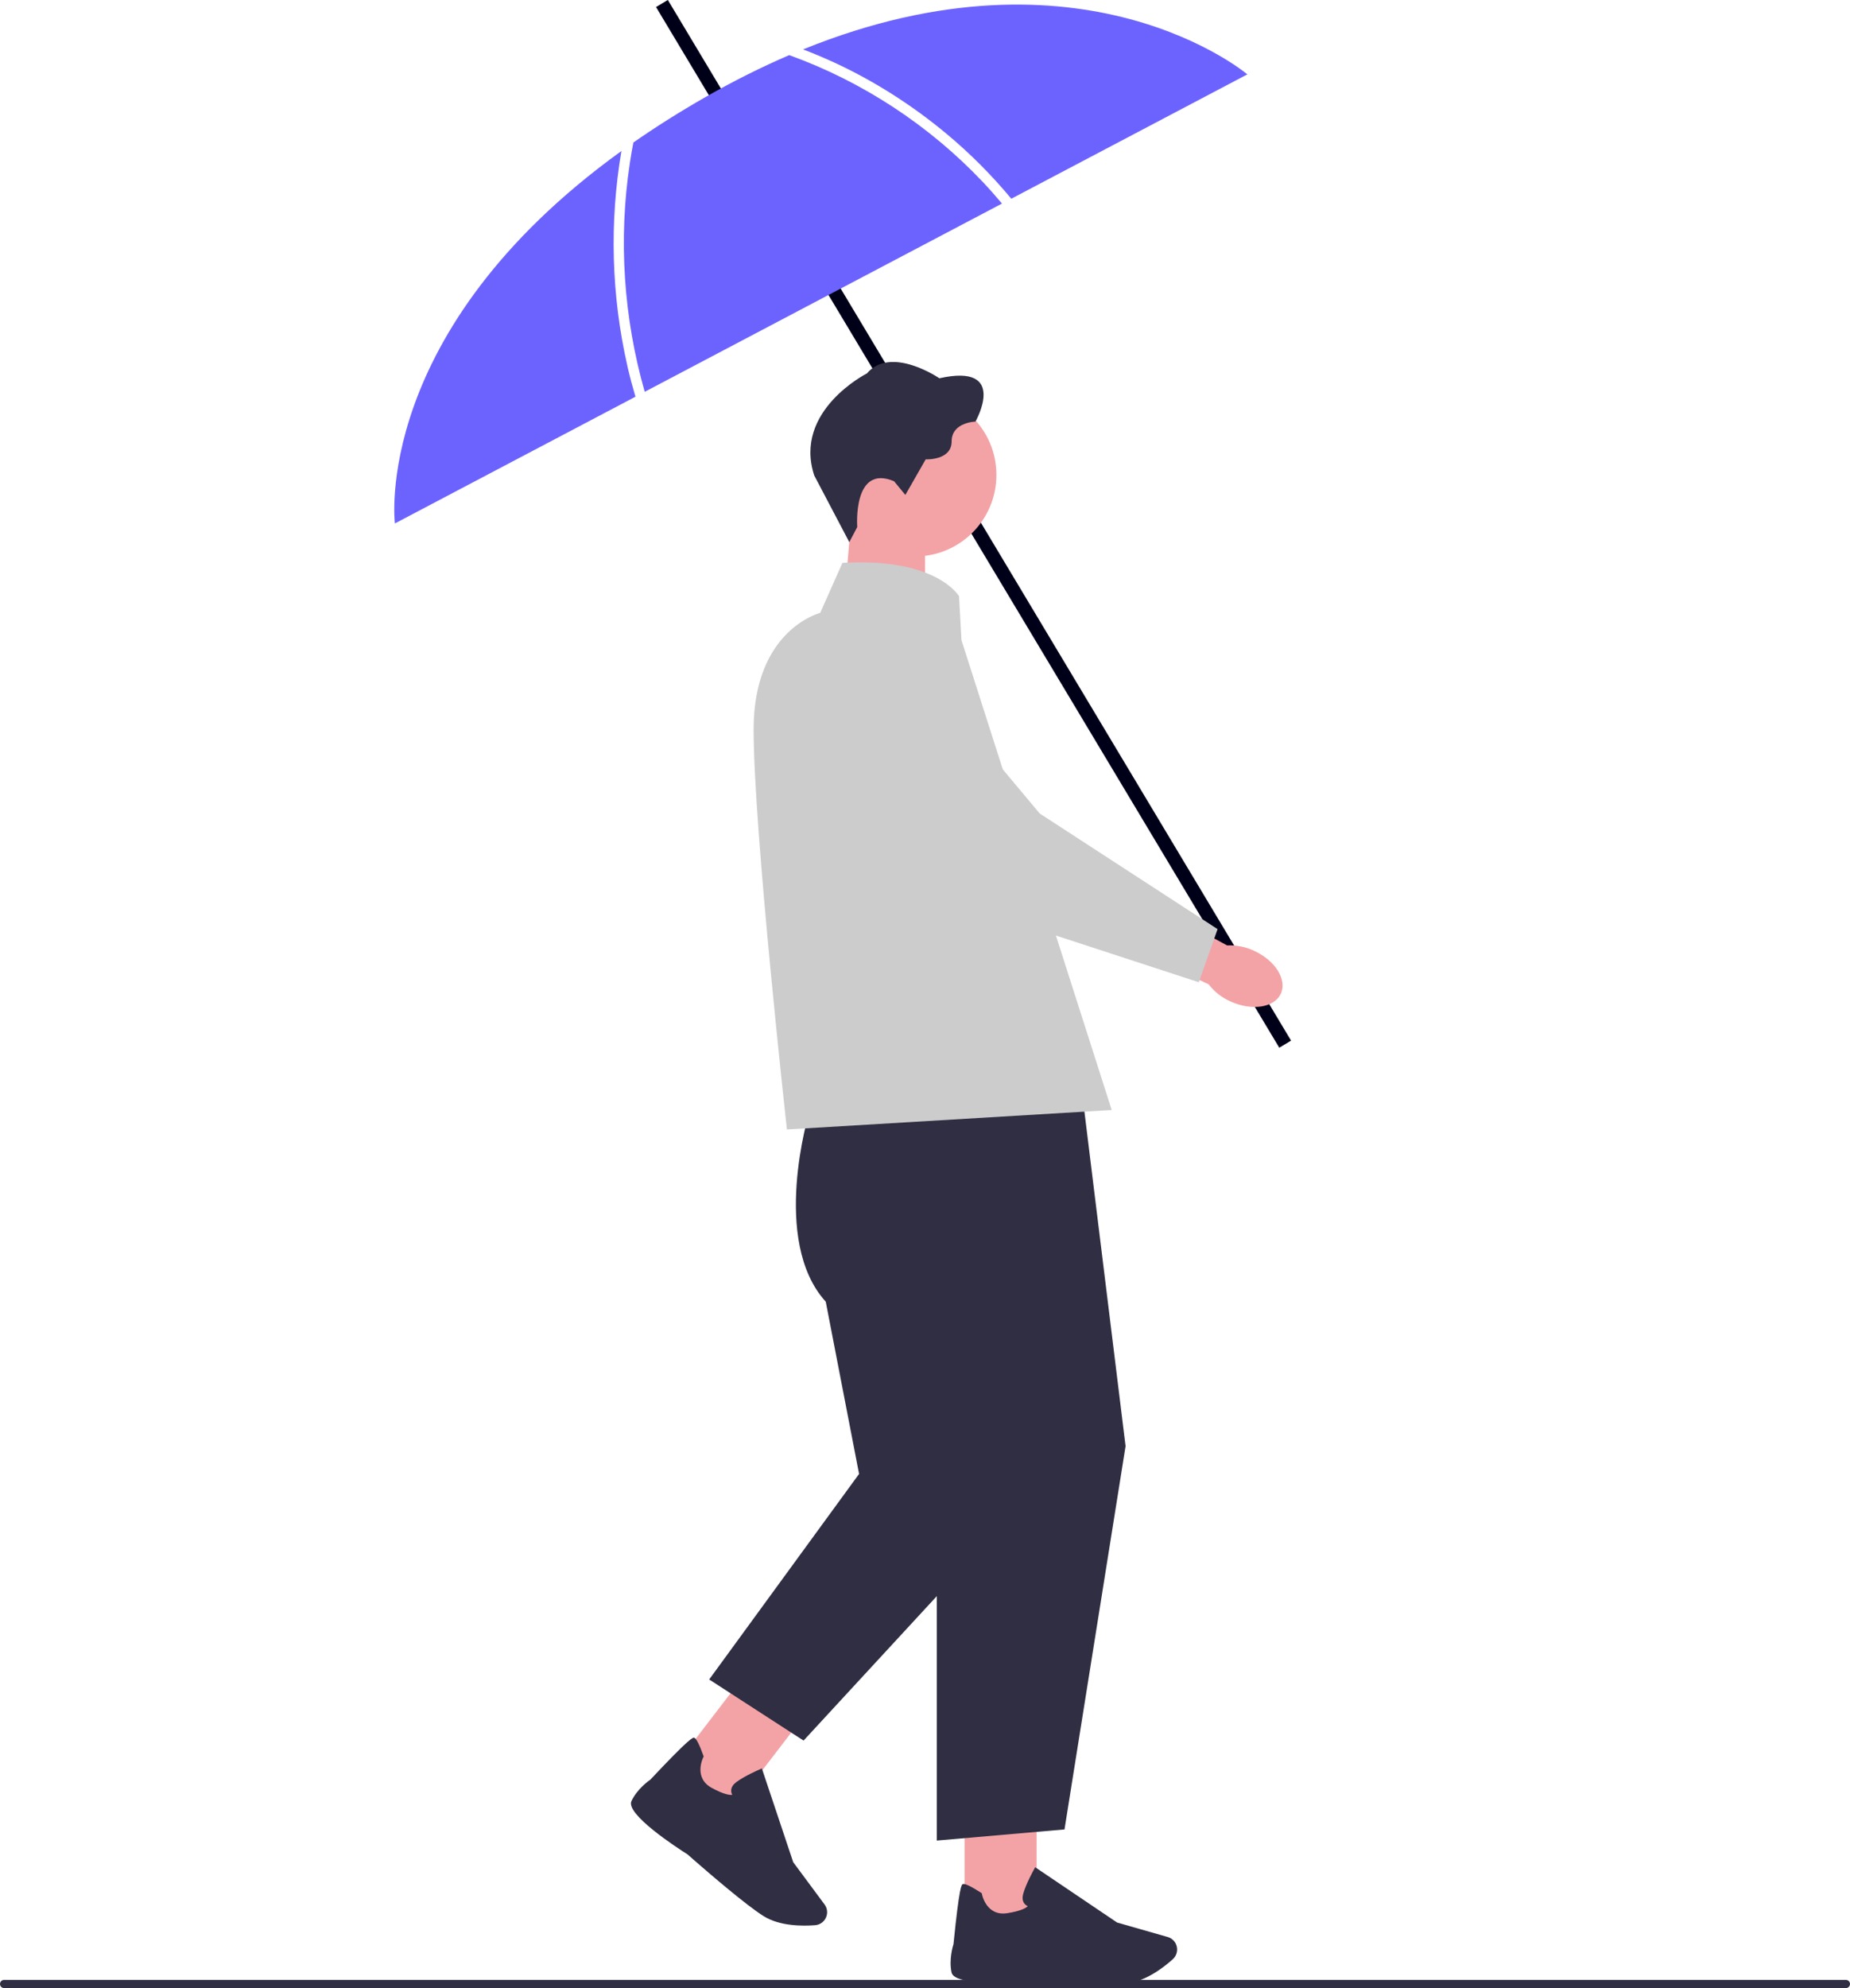 <svg xmlns="http://www.w3.org/2000/svg" width="537.64" height="577.45" viewBox="0 0 537.64 577.45" xmlns:xlink="http://www.w3.org/1999/xlink" role="img" artist="Katerina Limpitsouni" source="https://undraw.co/"><rect x="280.93" y="-24.02" width="4" height="352.38" transform="translate(-37.98 167.04) rotate(-30.93)" fill="#000019"/><polygon points="245.05 178.56 268.82 186.38 268.82 152.16 247.25 152.16 245.05 178.56" fill="#f3a3a6"/><circle cx="265.88" cy="137.94" r="23.69" fill="#f3a3a6"/><path d="m259.85,139.8l3.26,3.96,5.91-10.34s7.54.39,7.54-5.21c0-5.6,6.92-5.75,6.92-5.75,0,0,9.79-17.1-10.49-12.59,0,0-14.07-9.64-21.06-1.4,0,0-21.45,10.8-15.31,29.61l10.2,19.39,2.31-4.39s-1.4-18.42,10.73-13.29Z" fill="#2f2e43"/><rect x="280.32" y="528.57" width="20.94" height="29.71" transform="translate(581.58 1086.85) rotate(-180)" fill="#f3a3a6"/><path d="m298.94,575.3c-3.58.32-21.5,1.74-22.4-2.37-.82-3.77.39-7.71.56-8.25,1.72-17.14,2.36-17.33,2.75-17.44.61-.18,2.39.67,5.28,2.53l.18.12.04.21c.05.27,1.33,6.56,7.4,5.59,4.16-.66,5.51-1.58,5.94-2.03-.35-.16-.79-.44-1.1-.92-.45-.7-.53-1.6-.23-2.68.78-2.85,3.12-7.06,3.22-7.23l.27-.48,23.8,16.06,14.7,4.2c1.11.32,2,1.11,2.45,2.17h0c.62,1.48.24,3.2-.96,4.28-2.67,2.4-7.97,6.51-13.54,7.02-1.48.14-3.44.19-5.64.19-9.19,0-22.61-.95-22.71-.97Z" fill="#2f2e43"/><rect x="202.3" y="493.53" width="20.94" height="29.71" transform="translate(72.11 1041.25) rotate(-142.5)" fill="#f3a3a6"/><path d="m199.84,538.64c-3.04-1.92-18.12-11.71-16.33-15.51,1.64-3.49,5-5.89,5.47-6.2,11.8-12.55,12.42-12.31,12.8-12.17.6.23,1.49,1.98,2.65,5.22l.07.2-.1.19c-.12.24-2.93,6.02,2.46,8.94,3.7,2.01,5.33,2.1,5.95,2.01-.18-.34-.36-.83-.31-1.4.07-.83.55-1.59,1.45-2.27,2.35-1.78,6.77-3.7,6.96-3.78l.5-.22,9.11,27.23,9.11,12.28c.69.93.91,2.1.62,3.22h0c-.41,1.56-1.76,2.69-3.37,2.81-3.58.28-10.29.31-15.01-2.67-1.25-.79-2.84-1.94-4.59-3.28-7.29-5.6-17.36-14.52-17.43-14.59Z" fill="#2f2e43"/><path d="m0,576.26c0,.66.53,1.19,1.19,1.19h535.26c.66,0,1.19-.53,1.19-1.19s-.53-1.19-1.19-1.19H1.19c-.66,0-1.19.53-1.19,1.19Z" fill="#2f2e43"/><path d="m314.2,315.16l-79.06,8.07s-11.29,37.11,4.84,54.86l9.68,50.02-43.56,59.7,27.43,17.75,38.72-41.95v70.99l37.11-3.23,17.75-111.33-12.91-104.88Z" fill="#2f2e43"/><path d="m278.7,173.17s-6.45-11.29-33.88-9.68l-6.45,14.52s-19.36,4.84-19.36,33.88,9.68,116.17,9.68,116.17l94.39-5.65-43.66-136.47-.71-12.78Z" fill="#ccc"/><path d="m183.03,47.44c-3.34,22.1-1.81,44.89,4.34,66.36l103.82-54.67c-1.81-2.15-3.66-4.26-5.59-6.3-15.57-16.43-34.96-29.15-56.24-36.82-7.82,3.36-15.94,7.38-24.35,12.19-7.6,4.34-14.56,8.75-20.94,13.19-.39,2.01-.74,4.02-1.04,6.04Z" fill="#6c63ff"/><path d="m241.89,17.9c12,5.5,23.22,12.64,33.35,21.1,6.78,5.66,13.02,11.94,18.66,18.72l68.6-36.12s-47.65-40.3-129.12-7.25c2.87,1.1,5.71,2.28,8.5,3.56Z" fill="#6c63ff"/><path d="m182.33,106.3c-4.67-20.45-5.25-41.79-1.73-62.44-72.78,52.48-65.84,108.18-65.84,108.18l69.91-36.81c-.86-2.95-1.66-5.92-2.35-8.92Z" fill="#6c63ff"/><path id="uuid-215a2cca-fbee-4bbc-9bf2-8b7e67129ed8-1640" d="m364.5,276.19c6.17,2.84,9.62,8.42,7.71,12.47-1.91,4.05-8.47,5.03-14.64,2.2-2.48-1.1-4.65-2.79-6.32-4.95l-25.99-12.36,6.4-12.46,24.95,13.51c2.74-.12,5.46.42,7.91,1.59,0,0,0,0,0,0Z" fill="#f3a3a6"/><path d="m348.4,285.3l-62.74-20.49-.07-.07-47.79-44.22c-7.32-6.77-8.42-17.96-2.55-26.03,3.59-4.94,9.15-7.89,15.25-8.1,6.1-.21,11.85,2.36,15.77,7.04l35.89,42.86,51.69,33.58-5.45,15.43Z" fill="#ccc"/></svg>